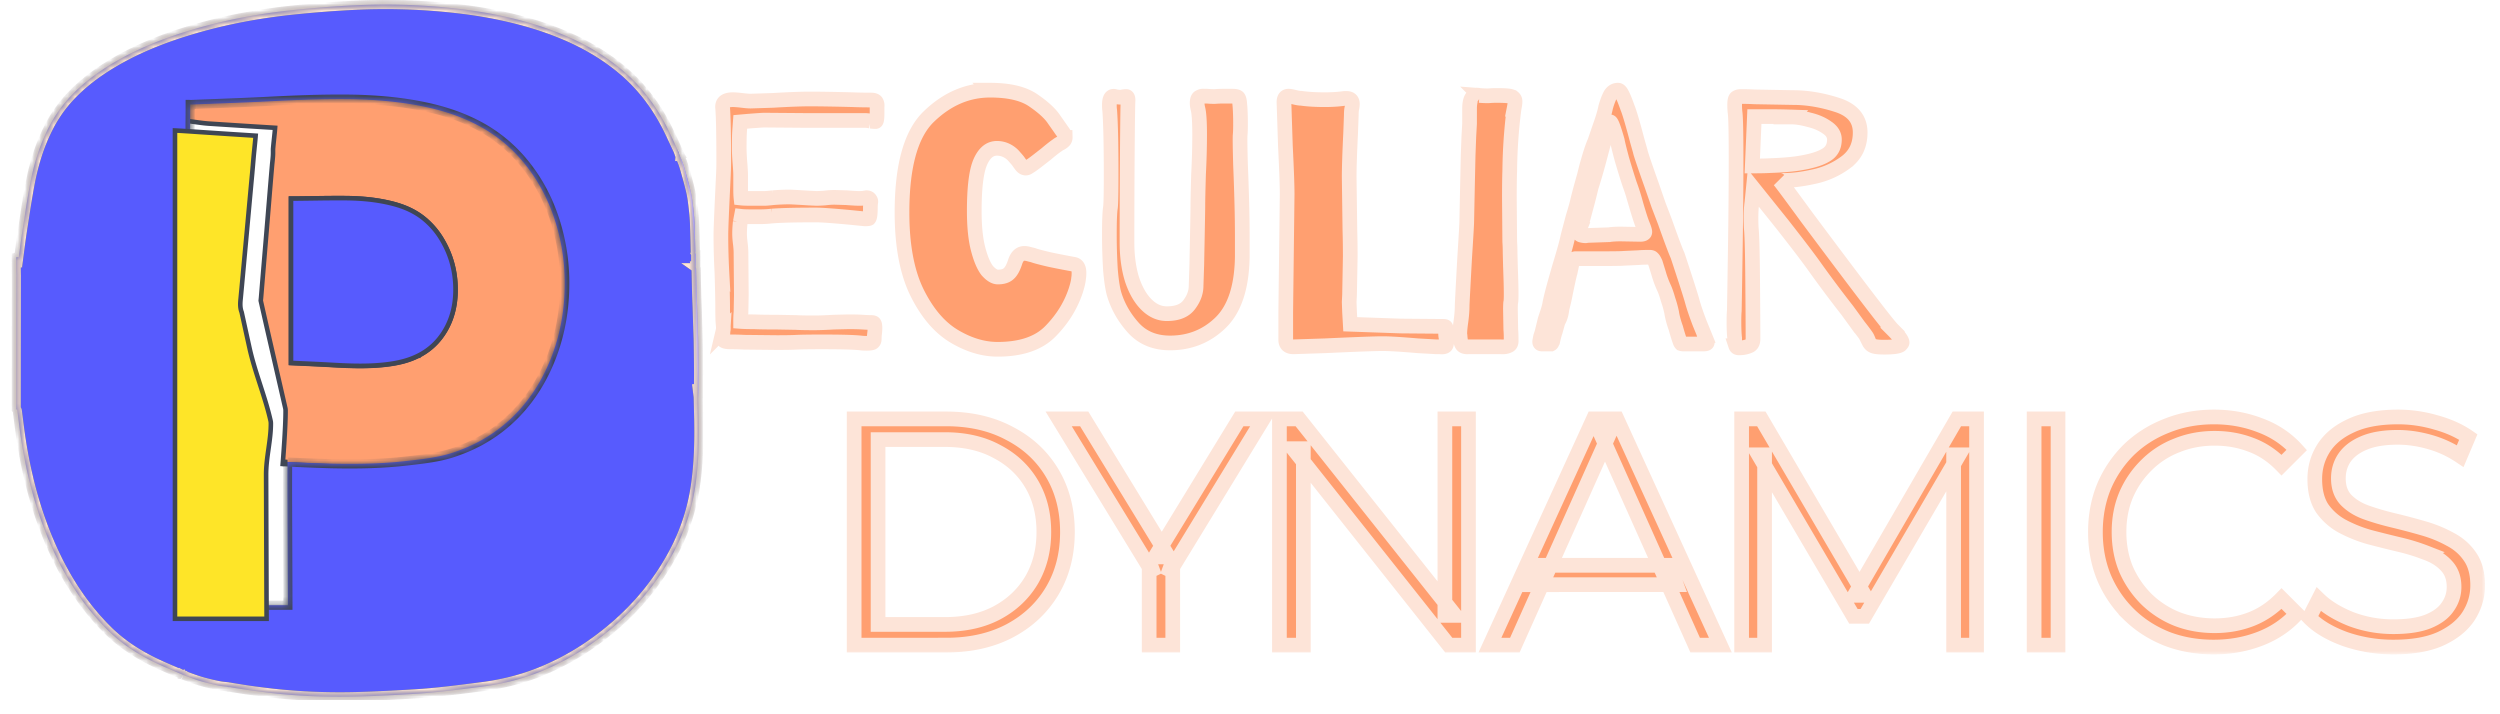 <svg width="350" height="100" viewBox="0 0 350 100" fill="none" xmlns="http://www.w3.org/2000/svg">
  <mask id="a" maskUnits="userSpaceOnUse" x="98.925" y="10.624" width="249" height="81" fill="#000">
    <path fill="#fff" d="M98.925 10.624h249v81h-249z"/>
    <path d="M119.581 90.317v-31.67h12.894q5.067 0 8.867 2.036 3.846 1.99 5.972 5.565 2.127 3.574 2.127 8.234t-2.127 8.234q-2.126 3.574-5.972 5.61-3.8 1.99-8.867 1.99zm3.348-2.896h9.365q4.208 0 7.284-1.629 3.122-1.673 4.841-4.569 1.719-2.94 1.719-6.741 0-3.845-1.719-6.741t-4.841-4.524q-3.077-1.674-7.284-1.674h-9.365zm37.953 2.896V78.554l.769 2.08-13.436-21.987h3.574l11.808 19.319h-1.9l11.808-19.319h3.348l-13.437 21.988.769-2.081v11.763zm18.238 0v-31.67h2.76l21.852 27.507h-1.448V58.647h3.303v31.67h-2.76L181.02 62.81h1.448v27.507zm29.474 0 14.478-31.67h3.302l14.478 31.67h-3.529l-13.301-29.724h1.357l-13.301 29.724zm5.701-8.46.995-2.715h18.413l.996 2.714zm29.533 8.46v-31.67h2.76l14.478 24.702h-1.448l14.342-24.702h2.759v31.67h-3.212V63.669h.769l-13.21 22.621h-1.584l-13.301-22.62h.86v26.647zm40.948 0v-31.67h3.348v31.67zm25.144.271q-3.575 0-6.606-1.176-3.031-1.222-5.248-3.393a15.9 15.9 0 0 1-3.484-5.113q-1.221-2.94-1.221-6.424 0-3.483 1.221-6.424a15.9 15.9 0 0 1 3.484-5.113q2.263-2.17 5.293-3.348 3.031-1.221 6.606-1.221 3.438 0 6.469 1.176 3.031 1.13 5.113 3.439l-2.127 2.126q-1.945-1.99-4.298-2.85-2.352-.905-5.067-.905-2.85 0-5.293.995a12.2 12.2 0 0 0-4.253 2.76 13 13 0 0 0-2.85 4.162q-.995 2.353-.995 5.203t.995 5.248a13.7 13.7 0 0 0 2.85 4.162 13.1 13.1 0 0 0 4.253 2.76q2.443.95 5.293.95 2.715 0 5.067-.905 2.353-.904 4.298-2.895l2.127 2.126q-2.082 2.308-5.113 3.484-3.03 1.176-6.514 1.176m25.145 0q-3.53 0-6.786-1.13-3.213-1.177-4.977-2.987l1.312-2.579q1.674 1.629 4.479 2.76 2.85 1.086 5.972 1.086 2.985 0 4.841-.724 1.9-.769 2.759-2.036.906-1.267.905-2.805 0-1.855-1.086-2.986-1.04-1.131-2.759-1.764a28 28 0 0 0-3.801-1.177 211 211 0 0 1-4.162-1.04 19 19 0 0 1-3.845-1.538 8.26 8.26 0 0 1-2.805-2.489q-1.041-1.583-1.041-4.117 0-2.352 1.222-4.298 1.266-1.99 3.845-3.167 2.579-1.221 6.605-1.221 2.67 0 5.294.769 2.624.724 4.524 2.036l-1.131 2.67a14.9 14.9 0 0 0-4.343-1.992q-2.262-.633-4.389-.633-2.85 0-4.705.77-1.855.769-2.76 2.08-.86 1.267-.859 2.896 0 1.855 1.04 2.986 1.086 1.131 2.805 1.764 1.765.634 3.846 1.131a92 92 0 0 1 4.117 1.086q2.08.588 3.8 1.538 1.764.906 2.805 2.443 1.086 1.539 1.086 4.027 0 2.307-1.267 4.298-1.266 1.945-3.891 3.167-2.579 1.176-6.65 1.176M122.789 15.881q0 1.135-.197 1.135-.297 0-.691-.049a3.3 3.3 0 0 0-.889-.099h-7.897l-6.12-.05q-.295 0-2.221.149l-1.135.099-.098 1.332q-.05.74-.05 2.32 0 .789.099 2.073.099 1.185.099 1.727v1.974q0 .79.049 1.234.444.05 1.333.05h1.974q.296 0 1.184-.099a30 30 0 0 1 2.221-.099q.396 0 2.764.148l1.086.05q.395 0 1.135-.05.741-.098 1.431-.098l1.629.049q1.284.099 1.777.099.543 0 .74-.05l.296-.049q.346 0 .494.247.148.197.099.395-.05.345-.05.888 0 .494-.049.888-.05.396-.148.494-.099.05-.592.05l-1.975-.198q-3.701-.345-4.836-.346-4.196 0-6.17.149a14 14 0 0 1-1.727.098h-1.185q-.937 0-1.382-.05l-.148.79a15 15 0 0 0-.098 1.58q0 .592.098 1.382.099.79.099 1.382l.049 5.873-.049 2.468q-.05.444-.049 1.234.641.048 1.875.049 1.036.05 3.208.05l2.665.049q.84.049 2.567.049 1.037 0 2.714-.099l2.073-.05q1.185 0 1.974.05.79.05 1.185.05t.444.148q.099.147.099.641 0 .345-.049.74-.05.346-.05.79 0 .345-.247.494-.246.099-.789.099t-.889-.05q-1.332-.148-5.379-.148-2.469 0-3.554.05-.839.048-2.764.049l-4.59-.05a31 31 0 0 0-1.875-.049q-.691 0-.938-.148-.198-.198-.197-.592l.049-.79a1.8 1.8 0 0 0 .049-.444q0-.149-.049-.691-.05-.592-.049-2.122 0-1.481-.099-4.837a99 99 0 0 1-.148-5.33q0-1.086.247-6.268l.098-2.073q.05-1.037.05-1.876 0-5.725-.148-7.551-.149-1.185 1.431-1.185.395 0 1.283.1.79.098 1.185.098l3.109-.099q3.356-.197 5.182-.197 2.123 0 5.972.098 1.234.05 2.616.05.593 0 .74.296.149.295.099.642zm15.83-3.257q4.047 0 6.12 1.48 2.073 1.432 2.863 2.666.839 1.185 1.036 1.48.494.642.494.987a.67.67 0 0 1-.198.494 1.9 1.9 0 0 1-.493.345q-.297.149-.395.247-.592.395-1.579 1.234l-1.333 1.037q-.839.64-1.135.79a.66.66 0 0 1-.395.147q-.345 0-.642-.395a14 14 0 0 1-.394-.543q-.099-.147-.543-.641a3.3 3.3 0 0 0-1.037-.84 3 3 0 0 0-1.431-.345q-1.48 0-2.32 1.925t-.839 6.86q0 3.258.543 5.33.543 2.074 1.283 3.012.79.888 1.481.888.987 0 1.481-.444.543-.445.937-1.678.395-1.185 1.284-1.185.296 0 .641.099l.592.148q.495.197 2.419.642 1.924.395 3.307.641.69.148.691 1.185 0 .493-.05.74-.049.642-.395 1.727-1.036 3.16-3.553 5.726-2.468 2.517-7.403 2.517-3.01-.001-6.071-1.826t-5.182-6.071q-2.123-4.294-2.123-11.253 0-9.87 3.801-13.474 3.8-3.652 8.538-3.652m19.309 1.431q-.05.592-.099 6.91a1658 1658 0 0 0-.049 12.98q0 2.863.691 5.133.74 2.27 2.023 3.553 1.284 1.284 2.863 1.284 2.171 0 3.109-1.234.987-1.284.987-2.665l.099-3.01q.148-7.404.148-8.194 0-1.136.099-4.491.148-2.814.148-5.528 0-2.418-.198-3.405-.148-.593-.148-.938 0-.69.296-.84.346-.196.642-.147h.444q.494.05 1.086.05.642-.05 1.135-.05h1.283q.79 0 .889.247.147.197.197.937.099 1.087.099 2.665 0 1.085-.049 1.58-.05.493.049 4.146.246 6.02.247 9.92v3.01q-.099 6.368-3.06 9.23-2.913 2.813-7.058 2.813-3.159 0-5.084-2.073-1.925-2.122-2.714-4.688-.345-1.135-.543-3.505a81 81 0 0 1-.148-4.935q0-2.814.148-3.751.099-.69.099-4.59 0-6.219-.198-8.983a5 5 0 0 1-.049-.79q0-1.53.938-1.134l.543.049q.197 0 .394-.05.247-.049.494-.049.246 0 .247.543m31.157 4.689q-.198 4.047-.198 6.07l.099 7.453q.05 1.777.049 3.652l-.099 5.38-.049.987.049 1.382.099 1.727 7.058.247 5.873.05h.099q.296 0 .345.098.05.1 0 .296v.247q-.05.198 0 .74.099.543.099.988 0 .345-.247.444-.246.099-.641.05h-.543l-2.616-.149q-3.455-.296-4.886-.296-1.58 0-7.996.296l-4.491.148q-1.086 0-1.086-.987v-3.85l.198-16.533q0-1.875-.247-6.812l-.198-6.07q0-.84.642-.84.247 0 .839.149.593.148.938.148 1.381.197 3.307.197 1.332 0 2.517-.148.74-.099 1.036.099.297.197.296.642 0 .345-.098.74-.05.345-.05.79zm18.034-5.38q.642.05 1.234.05.642-.05 1.086-.05 1.086 0 1.579.05.593.049.84.246a.66.66 0 0 1 .246.543q0 .248-.049.543-.05.295-.099.543a74 74 0 0 0-.592 8.637q-.05 1.284-.049 3.948l.049 5.972q.05.741.049 1.53l.05 1.975q.098 2.565.098 3.8 0 .937-.049 1.135-.05.198-.049 1.135l.049 2.715q.05.592.049 1.48.05.642-.394.79-.396.198-1.086.148h-4.492q-.74.05-.937-.345-.198-.346-.247-1.185-.099-.345.099-1.826.197-1.381.197-2.37 0-.344.346-6.662.296-4.64.296-5.083l.098-4.837.099-4.492.099-2.665.099-1.776V15.24q0-1.925.987-1.925.246 0 .394.05m31.744 34.103q.148.345.148.494 0 .197-.543.197h-2.764q-.198 0-.345-.05-.099-.098-.198-.394a28 28 0 0 1-.543-1.777q-.444-1.234-.592-2.22a15 15 0 0 0-.494-1.777q-.296-1.037-.543-1.58a14 14 0 0 1-.789-2.122l-.444-1.431q-.248-.543-.395-.642-.1-.148-.395-.148-1.036 0-1.53.05l-2.122.098q-.395.05-3.653.05h-3.109q-.296 0-.444.542l-.099.494-.197.938q-.099.246-.642 2.862-.148.84-.493 2.172-.099.986-.445 1.629-.098.147-.246.69a81 81 0 0 1-.247.889q-.148.394-.346 1.283-.049.05-.098.247-.05.148-.148.197h-1.284q-.444 0-.246-.641 0-.149.049-.247 0-.099.049-.247l.148-.444.445-1.826.345-1.037q.247-.74.346-1.382.246-1.184.937-3.602l.395-1.382q.938-3.06 1.185-4.294l.691-2.616q.493-1.629.592-2.073.345-1.48.987-3.702l.345-1.382.297-1.036q.493-1.679.839-2.418.098-.297.691-2.024.64-1.776.839-2.813.345-1.185.691-1.777.394-.592 1.036-.592.247 0 .494.444.246.444.493 1.086t.346.938q.394.938 1.382 4.688l.394 1.382q.05.395 1.629 4.837l.938 2.715.888 2.32q1.382 3.899 1.777 4.737 1.727 5.232 2.024 6.318.345 1.283 1.085 3.208.79 1.925.889 2.171m-9.23-14.658q.642 0 .642-.346 0-.246-.346-1.085-.295-.74-.888-2.764a32 32 0 0 0-.888-2.813q-.494-1.482-1.086-3.505-.543-2.023-.642-2.616-.74-2.615-.987-2.615-.148 0-.493 1.332l-.296 1.086q-.346 1.332-.889 3.356a84 84 0 0 1-.987 3.356 83 83 0 0 1-.839 3.258q-.493 1.924-.79 2.665a2 2 0 0 0-.098.345q0 .345.296.445.345.098.641.098.346-.05.445-.049l2.862-.099q.592-.099 1.678-.098zm35.33 13.326q1.333 1.332 1.333 1.826 0 .098-.247.345-.444.297-2.221.296-1.283 0-1.629-.197-.345-.149-.542-.543a7 7 0 0 0-.247-.592q-.148-.296-1.234-1.678a582 582 0 0 0-1.579-2.172 169 169 0 0 1-4.541-6.07q-1.185-1.68-4.393-5.775l-.789-.987-3.406-4.245-.197 1.975q-.198 1.48-.099 3.553.149 1.383.197 7.157.05 5.774.05 8.44 0 .79-.592.986-.593.247-1.382.247-.346 0-.445-.296a4 4 0 0 1-.148-.642v-.444q-.098-.79-.098-2.32 0-.986.049-1.48.05-2.666.148-9.279.099-6.663.099-11.944 0-5.675-.148-6.613a9 9 0 0 1-.05-1.037q0-.74.198-.937.247-.198.691-.198.987 0 1.925.05l5.379.098q2.961 0 6.17 1.037 3.207 1.036 3.208 3.85 0 2.664-1.975 4.145a11.4 11.4 0 0 1-4.441 2.024q-2.42.543-4.245.543-.642 0-.691-.05.296.297 3.899 5.232Q263.829 45 264.963 46.136m-19.643-22.9q1.629 0 2.468-.05 2.862-.1 4.442-.395 2.27-.395 3.405-1.086 1.185-.69 1.185-2.171 0-.988-1.037-1.679-1.036-.74-2.517-1.085-1.431-.395-2.517-.395a92 92 0 0 0-3.455-.05h-1.678z"/>
  </mask>
  <path d="M119.581 90.317v-31.67h12.894q5.067 0 8.867 2.036 3.846 1.99 5.972 5.565 2.127 3.574 2.127 8.234t-2.127 8.234q-2.126 3.574-5.972 5.61-3.8 1.99-8.867 1.99zm3.348-2.896h9.365q4.208 0 7.284-1.629 3.122-1.673 4.841-4.569 1.719-2.94 1.719-6.741 0-3.845-1.719-6.741t-4.841-4.524q-3.077-1.674-7.284-1.674h-9.365zm37.953 2.896V78.554l.769 2.08-13.436-21.987h3.574l11.808 19.319h-1.9l11.808-19.319h3.348l-13.437 21.988.769-2.081v11.763zm18.238 0v-31.67h2.76l21.852 27.507h-1.448V58.647h3.303v31.67h-2.76L181.02 62.81h1.448v27.507zm29.474 0 14.478-31.67h3.302l14.478 31.67h-3.529l-13.301-29.724h1.357l-13.301 29.724zm5.701-8.46.995-2.715h18.413l.996 2.714zm29.533 8.46v-31.67h2.76l14.478 24.702h-1.448l14.342-24.702h2.759v31.67h-3.212V63.669h.769l-13.21 22.621h-1.584l-13.301-22.62h.86v26.647zm40.948 0v-31.67h3.348v31.67zm25.144.271q-3.575 0-6.606-1.176-3.031-1.222-5.248-3.393a15.9 15.9 0 0 1-3.484-5.113q-1.221-2.94-1.221-6.424 0-3.483 1.221-6.424a15.9 15.9 0 0 1 3.484-5.113q2.263-2.17 5.293-3.348 3.031-1.221 6.606-1.221 3.438 0 6.469 1.176 3.031 1.13 5.113 3.439l-2.127 2.126q-1.945-1.99-4.298-2.85-2.352-.905-5.067-.905-2.85 0-5.293.995a12.2 12.2 0 0 0-4.253 2.76 13 13 0 0 0-2.85 4.162q-.995 2.353-.995 5.203t.995 5.248a13.7 13.7 0 0 0 2.85 4.162 13.1 13.1 0 0 0 4.253 2.76q2.443.95 5.293.95 2.715 0 5.067-.905 2.353-.904 4.298-2.895l2.127 2.126q-2.082 2.308-5.113 3.484-3.03 1.176-6.514 1.176m25.145 0q-3.53 0-6.786-1.13-3.213-1.177-4.977-2.987l1.312-2.579q1.674 1.629 4.479 2.76 2.85 1.086 5.972 1.086 2.985 0 4.841-.724 1.9-.769 2.759-2.036.906-1.267.905-2.805 0-1.855-1.086-2.986-1.04-1.131-2.759-1.764a28 28 0 0 0-3.801-1.177 211 211 0 0 1-4.162-1.04 19 19 0 0 1-3.845-1.538 8.26 8.26 0 0 1-2.805-2.489q-1.041-1.583-1.041-4.117 0-2.352 1.222-4.298 1.266-1.99 3.845-3.167 2.579-1.221 6.605-1.221 2.67 0 5.294.769 2.624.724 4.524 2.036l-1.131 2.67a14.9 14.9 0 0 0-4.343-1.992q-2.262-.633-4.389-.633-2.85 0-4.705.77-1.855.769-2.76 2.08-.86 1.267-.859 2.896 0 1.855 1.04 2.986 1.086 1.131 2.805 1.764 1.765.634 3.846 1.131a92 92 0 0 1 4.117 1.086q2.08.588 3.8 1.538 1.764.906 2.805 2.443 1.086 1.539 1.086 4.027 0 2.307-1.267 4.298-1.266 1.945-3.891 3.167-2.579 1.176-6.65 1.176M122.789 15.881q0 1.135-.197 1.135-.297 0-.691-.049a3.3 3.3 0 0 0-.889-.099h-7.897l-6.12-.05q-.295 0-2.221.149l-1.135.099-.098 1.332q-.05.74-.05 2.32 0 .789.099 2.073.099 1.185.099 1.727v1.974q0 .79.049 1.234.444.05 1.333.05h1.974q.296 0 1.184-.099a30 30 0 0 1 2.221-.099q.396 0 2.764.148l1.086.05q.395 0 1.135-.05.741-.098 1.431-.098l1.629.049q1.284.099 1.777.099.543 0 .74-.05l.296-.049q.346 0 .494.247.148.197.099.395-.05.345-.05.888 0 .494-.049.888-.05.396-.148.494-.099.05-.592.05l-1.975-.198q-3.701-.345-4.836-.346-4.196 0-6.17.149a14 14 0 0 1-1.727.098h-1.185q-.937 0-1.382-.05l-.148.79a15 15 0 0 0-.098 1.58q0 .592.098 1.382.099.79.099 1.382l.049 5.873-.049 2.468q-.05.444-.049 1.234.641.048 1.875.049 1.036.05 3.208.05l2.665.049q.84.049 2.567.049 1.037 0 2.714-.099l2.073-.05q1.185 0 1.974.05.79.05 1.185.05t.444.148q.099.147.099.641 0 .345-.049.74-.05.346-.05.79 0 .345-.247.494-.246.099-.789.099t-.889-.05q-1.332-.148-5.379-.148-2.469 0-3.554.05-.839.048-2.764.049l-4.59-.05a31 31 0 0 0-1.875-.049q-.691 0-.938-.148-.198-.198-.197-.592l.049-.79a1.8 1.8 0 0 0 .049-.444q0-.149-.049-.691-.05-.592-.049-2.122 0-1.481-.099-4.837a99 99 0 0 1-.148-5.33q0-1.086.247-6.268l.098-2.073q.05-1.037.05-1.876 0-5.725-.148-7.551-.149-1.185 1.431-1.185.395 0 1.283.1.79.098 1.185.098l3.109-.099q3.356-.197 5.182-.197 2.123 0 5.972.098 1.234.05 2.616.05.593 0 .74.296.149.295.099.642zm15.83-3.257q4.047 0 6.12 1.48 2.073 1.432 2.863 2.666.839 1.185 1.036 1.48.494.642.494.987a.67.67 0 0 1-.198.494 1.9 1.9 0 0 1-.493.345q-.297.149-.395.247-.592.395-1.579 1.234l-1.333 1.037q-.839.64-1.135.79a.66.66 0 0 1-.395.147q-.345 0-.642-.395a14 14 0 0 1-.394-.543q-.099-.147-.543-.641a3.3 3.3 0 0 0-1.037-.84 3 3 0 0 0-1.431-.345q-1.48 0-2.32 1.925t-.839 6.86q0 3.258.543 5.33.543 2.074 1.283 3.012.79.888 1.481.888.987 0 1.481-.444.543-.445.937-1.678.395-1.185 1.284-1.185.296 0 .641.099l.592.148q.495.197 2.419.642 1.924.395 3.307.641.69.148.691 1.185 0 .493-.05.74-.049.642-.395 1.727-1.036 3.16-3.553 5.726-2.468 2.517-7.403 2.517-3.01-.001-6.071-1.826t-5.182-6.071q-2.123-4.294-2.123-11.253 0-9.87 3.801-13.474 3.8-3.652 8.538-3.652m19.309 1.431q-.05.592-.099 6.91a1658 1658 0 0 0-.049 12.98q0 2.863.691 5.133.74 2.27 2.023 3.553 1.284 1.284 2.863 1.284 2.171 0 3.109-1.234.987-1.284.987-2.665l.099-3.01q.148-7.404.148-8.194 0-1.136.099-4.491.148-2.814.148-5.528 0-2.418-.198-3.405-.148-.593-.148-.938 0-.69.296-.84.346-.196.642-.147h.444q.494.05 1.086.05.642-.05 1.135-.05h1.283q.79 0 .889.247.147.197.197.937.099 1.087.099 2.665 0 1.085-.049 1.58-.05.493.049 4.146.246 6.02.247 9.92v3.01q-.099 6.368-3.06 9.23-2.913 2.813-7.058 2.813-3.159 0-5.084-2.073-1.925-2.122-2.714-4.688-.345-1.135-.543-3.505a81 81 0 0 1-.148-4.935q0-2.814.148-3.751.099-.69.099-4.59 0-6.219-.198-8.983a5 5 0 0 1-.049-.79q0-1.53.938-1.134l.543.049q.197 0 .394-.05.247-.049.494-.049.246 0 .247.543m31.157 4.689q-.198 4.047-.198 6.07l.099 7.453q.05 1.777.049 3.652l-.099 5.38-.049.987.049 1.382.099 1.727 7.058.247 5.873.05h.099q.296 0 .345.098.05.1 0 .296v.247q-.05.198 0 .74.099.543.099.988 0 .345-.247.444-.246.099-.641.05h-.543l-2.616-.149q-3.455-.296-4.886-.296-1.58 0-7.996.296l-4.491.148q-1.086 0-1.086-.987v-3.85l.198-16.533q0-1.875-.247-6.812l-.198-6.07q0-.84.642-.84.247 0 .839.149.593.148.938.148 1.381.197 3.307.197 1.332 0 2.517-.148.74-.099 1.036.099.297.197.296.642 0 .345-.098.74-.05.345-.05.79zm18.034-5.38q.642.05 1.234.05.642-.05 1.086-.05 1.086 0 1.579.05.593.049.84.246a.66.66 0 0 1 .246.543q0 .248-.049.543-.05.295-.099.543a74 74 0 0 0-.592 8.637q-.05 1.284-.049 3.948l.049 5.972q.05.741.049 1.53l.05 1.975q.098 2.565.098 3.8 0 .937-.049 1.135-.05.198-.049 1.135l.049 2.715q.05.592.049 1.48.05.642-.394.79-.396.198-1.086.148h-4.492q-.74.05-.937-.345-.198-.346-.247-1.185-.099-.345.099-1.826.197-1.381.197-2.37 0-.344.346-6.662.296-4.64.296-5.083l.098-4.837.099-4.492.099-2.665.099-1.776V15.24q0-1.925.987-1.925.246 0 .394.05m31.744 34.103q.148.345.148.494 0 .197-.543.197h-2.764q-.198 0-.345-.05-.099-.098-.198-.394a28 28 0 0 1-.543-1.777q-.444-1.234-.592-2.22a15 15 0 0 0-.494-1.777q-.296-1.037-.543-1.58a14 14 0 0 1-.789-2.122l-.444-1.431q-.248-.543-.395-.642-.1-.148-.395-.148-1.036 0-1.53.05l-2.122.098q-.395.05-3.653.05h-3.109q-.296 0-.444.542l-.099.494-.197.938q-.099.246-.642 2.862-.148.84-.493 2.172-.099.986-.445 1.629-.098.147-.246.69a81 81 0 0 1-.247.889q-.148.394-.346 1.283-.049.05-.098.247-.05.148-.148.197h-1.284q-.444 0-.246-.641 0-.149.049-.247 0-.099.049-.247l.148-.444.445-1.826.345-1.037q.247-.74.346-1.382.246-1.184.937-3.602l.395-1.382q.938-3.06 1.185-4.294l.691-2.616q.493-1.629.592-2.073.345-1.48.987-3.702l.345-1.382.297-1.036q.493-1.679.839-2.418.098-.297.691-2.024.64-1.776.839-2.813.345-1.185.691-1.777.394-.592 1.036-.592.247 0 .494.444.246.444.493 1.086t.346.938q.394.938 1.382 4.688l.394 1.382q.05.395 1.629 4.837l.938 2.715.888 2.32q1.382 3.899 1.777 4.737 1.727 5.232 2.024 6.318.345 1.283 1.085 3.208.79 1.925.889 2.171m-9.23-14.658q.642 0 .642-.346 0-.246-.346-1.085-.295-.74-.888-2.764a32 32 0 0 0-.888-2.813q-.494-1.482-1.086-3.505-.543-2.023-.642-2.616-.74-2.615-.987-2.615-.148 0-.493 1.332l-.296 1.086q-.346 1.332-.889 3.356a84 84 0 0 1-.987 3.356 83 83 0 0 1-.839 3.258q-.493 1.924-.79 2.665a2 2 0 0 0-.098.345q0 .345.296.445.345.098.641.098.346-.05.445-.049l2.862-.099q.592-.099 1.678-.098zm35.33 13.326q1.333 1.332 1.333 1.826 0 .098-.247.345-.444.297-2.221.296-1.283 0-1.629-.197-.345-.149-.542-.543a7 7 0 0 0-.247-.592q-.148-.296-1.234-1.678a582 582 0 0 0-1.579-2.172 169 169 0 0 1-4.541-6.07q-1.185-1.68-4.393-5.775l-.789-.987-3.406-4.245-.197 1.975q-.198 1.48-.099 3.553.149 1.383.197 7.157.05 5.774.05 8.44 0 .79-.592.986-.593.247-1.382.247-.346 0-.445-.296a4 4 0 0 1-.148-.642v-.444q-.098-.79-.098-2.32 0-.986.049-1.48.05-2.666.148-9.279.099-6.663.099-11.944 0-5.675-.148-6.613a9 9 0 0 1-.05-1.037q0-.74.198-.937.247-.198.691-.198.987 0 1.925.05l5.379.098q2.961 0 6.17 1.037 3.207 1.036 3.208 3.85 0 2.664-1.975 4.145a11.4 11.4 0 0 1-4.441 2.024q-2.42.543-4.245.543-.642 0-.691-.05.296.297 3.899 5.232Q263.829 45 264.963 46.136m-19.643-22.9q1.629 0 2.468-.05 2.862-.1 4.442-.395 2.27-.395 3.405-1.086 1.185-.69 1.185-2.171 0-.988-1.037-1.679-1.036-.74-2.517-1.085-1.431-.395-2.517-.395a92 92 0 0 0-3.455-.05h-1.678z" fill="#FF9F70"/>
  <path d="M119.581 90.317v-31.67h12.894q5.067 0 8.867 2.036 3.846 1.99 5.972 5.565 2.127 3.574 2.127 8.234t-2.127 8.234q-2.126 3.574-5.972 5.61-3.8 1.99-8.867 1.99zm3.348-2.896h9.365q4.208 0 7.284-1.629 3.122-1.673 4.841-4.569 1.719-2.94 1.719-6.741 0-3.845-1.719-6.741t-4.841-4.524q-3.077-1.674-7.284-1.674h-9.365zm37.953 2.896V78.554l.769 2.08-13.436-21.987h3.574l11.808 19.319h-1.9l11.808-19.319h3.348l-13.437 21.988.769-2.081v11.763zm18.238 0v-31.67h2.76l21.852 27.507h-1.448V58.647h3.303v31.67h-2.76L181.02 62.81h1.448v27.507zm29.474 0 14.478-31.67h3.302l14.478 31.67h-3.529l-13.301-29.724h1.357l-13.301 29.724zm5.701-8.46.995-2.715h18.413l.996 2.714zm29.533 8.46v-31.67h2.76l14.478 24.702h-1.448l14.342-24.702h2.759v31.67h-3.212V63.669h.769l-13.21 22.621h-1.584l-13.301-22.62h.86v26.647zm40.948 0v-31.67h3.348v31.67zm25.144.271q-3.575 0-6.606-1.176-3.031-1.222-5.248-3.393a15.9 15.9 0 0 1-3.484-5.113q-1.221-2.94-1.221-6.424 0-3.483 1.221-6.424a15.9 15.9 0 0 1 3.484-5.113q2.263-2.17 5.293-3.348 3.031-1.221 6.606-1.221 3.438 0 6.469 1.176 3.031 1.13 5.113 3.439l-2.127 2.126q-1.945-1.99-4.298-2.85-2.352-.905-5.067-.905-2.85 0-5.293.995a12.2 12.2 0 0 0-4.253 2.76 13 13 0 0 0-2.85 4.162q-.995 2.353-.995 5.203t.995 5.248a13.7 13.7 0 0 0 2.85 4.162 13.1 13.1 0 0 0 4.253 2.76q2.443.95 5.293.95 2.715 0 5.067-.905 2.353-.904 4.298-2.895l2.127 2.126q-2.082 2.308-5.113 3.484-3.03 1.176-6.514 1.176Zm25.145 0q-3.53 0-6.786-1.13-3.213-1.177-4.977-2.987l1.312-2.579q1.674 1.629 4.479 2.76 2.85 1.086 5.972 1.086 2.985 0 4.841-.724 1.9-.769 2.759-2.036.906-1.267.905-2.805 0-1.855-1.086-2.986-1.04-1.131-2.759-1.764a28 28 0 0 0-3.801-1.177 211 211 0 0 1-4.162-1.04 19 19 0 0 1-3.845-1.538 8.26 8.26 0 0 1-2.805-2.489q-1.041-1.583-1.041-4.117 0-2.352 1.222-4.298 1.266-1.99 3.845-3.167 2.579-1.221 6.605-1.221 2.67 0 5.294.769 2.624.724 4.524 2.036l-1.131 2.67a14.9 14.9 0 0 0-4.343-1.992q-2.262-.633-4.389-.633-2.85 0-4.705.77-1.855.769-2.76 2.08-.86 1.267-.859 2.896 0 1.855 1.04 2.986 1.086 1.131 2.805 1.764 1.765.634 3.846 1.131a92 92 0 0 1 4.117 1.086q2.08.588 3.8 1.538 1.764.906 2.805 2.443 1.086 1.539 1.086 4.027 0 2.307-1.267 4.298-1.266 1.945-3.891 3.167-2.579 1.176-6.65 1.176ZM122.789 15.881q0 1.135-.197 1.135-.297 0-.691-.049a3.3 3.3 0 0 0-.889-.099h-7.897l-6.12-.05q-.295 0-2.221.149l-1.135.099-.098 1.332q-.05.74-.05 2.32 0 .789.099 2.073.099 1.185.099 1.727v1.974q0 .79.049 1.234.444.05 1.333.05h1.974q.296 0 1.184-.099a30 30 0 0 1 2.221-.099q.396 0 2.764.148l1.086.05q.395 0 1.135-.05.741-.098 1.431-.098l1.629.049q1.284.099 1.777.099.543 0 .74-.05l.296-.049q.346 0 .494.247.148.197.099.395-.05.345-.05.888 0 .494-.049.888-.05.396-.148.494-.099.05-.592.05l-1.975-.198q-3.701-.345-4.836-.346-4.196 0-6.17.149a14 14 0 0 1-1.727.098h-1.185q-.937 0-1.382-.05l-.148.79a15 15 0 0 0-.098 1.58q0 .592.098 1.382.099.79.099 1.382l.049 5.873-.049 2.468q-.05.444-.049 1.234.641.048 1.875.049 1.036.05 3.208.05l2.665.049q.84.049 2.567.049 1.037 0 2.714-.099l2.073-.05q1.185 0 1.974.05.79.05 1.185.05t.444.148q.099.147.099.641 0 .345-.049.74-.05.346-.05.79 0 .345-.247.494-.246.099-.789.099t-.889-.05q-1.332-.148-5.379-.148-2.469 0-3.554.05-.839.048-2.764.049l-4.59-.05a31 31 0 0 0-1.875-.049q-.691 0-.938-.148-.198-.198-.197-.592l.049-.79a1.8 1.8 0 0 0 .049-.444q0-.149-.049-.691-.05-.592-.049-2.122 0-1.481-.099-4.837a99 99 0 0 1-.148-5.33q0-1.086.247-6.268l.098-2.073q.05-1.037.05-1.876 0-5.725-.148-7.551-.149-1.185 1.431-1.185.395 0 1.283.1.79.098 1.185.098l3.109-.099q3.356-.197 5.182-.197 2.123 0 5.972.098 1.234.05 2.616.05.593 0 .74.296.149.295.099.642zm15.83-3.257q4.047 0 6.12 1.48 2.073 1.432 2.863 2.666.839 1.185 1.036 1.48.494.642.494.987a.67.67 0 0 1-.198.494 1.9 1.9 0 0 1-.493.345q-.297.149-.395.247-.592.395-1.579 1.234l-1.333 1.037q-.839.64-1.135.79a.66.66 0 0 1-.395.147q-.345 0-.642-.395a14 14 0 0 1-.394-.543q-.099-.147-.543-.641a3.3 3.3 0 0 0-1.037-.84 3 3 0 0 0-1.431-.345q-1.48 0-2.32 1.925t-.839 6.86q0 3.258.543 5.33.543 2.074 1.283 3.012.79.888 1.481.888.987 0 1.481-.444.543-.445.937-1.678.395-1.185 1.284-1.185.296 0 .641.099l.592.148q.495.197 2.419.642 1.924.395 3.307.641.69.148.691 1.185 0 .493-.05.74-.049.642-.395 1.727-1.036 3.16-3.553 5.726-2.468 2.517-7.403 2.517-3.01-.001-6.071-1.826t-5.182-6.071q-2.123-4.294-2.123-11.253 0-9.87 3.801-13.474 3.8-3.652 8.538-3.652Zm19.309 1.431q-.05.592-.099 6.91a1658 1658 0 0 0-.049 12.98q0 2.863.691 5.133.74 2.27 2.023 3.553 1.284 1.284 2.863 1.284 2.171 0 3.109-1.234.987-1.284.987-2.665l.099-3.01q.148-7.404.148-8.194 0-1.136.099-4.491.148-2.814.148-5.528 0-2.418-.198-3.405-.148-.593-.148-.938 0-.69.296-.84.346-.196.642-.147h.444q.494.05 1.086.05.642-.05 1.135-.05h1.283q.79 0 .889.247.147.197.197.937.099 1.087.099 2.665 0 1.085-.049 1.58-.05.493.049 4.146.246 6.02.247 9.92v3.01q-.099 6.368-3.06 9.23-2.913 2.813-7.058 2.813-3.159 0-5.084-2.073-1.925-2.122-2.714-4.688-.345-1.135-.543-3.505a81 81 0 0 1-.148-4.935q0-2.814.148-3.751.099-.69.099-4.59 0-6.219-.198-8.983a5 5 0 0 1-.049-.79q0-1.53.938-1.134l.543.049q.197 0 .394-.05.247-.049.494-.049.246 0 .247.543Zm31.157 4.689q-.198 4.047-.198 6.07l.099 7.453q.05 1.777.049 3.652l-.099 5.38-.049.987.049 1.382.099 1.727 7.058.247 5.873.05h.099q.296 0 .345.098.05.1 0 .296v.247q-.05.198 0 .74.099.543.099.988 0 .345-.247.444-.246.099-.641.05h-.543l-2.616-.149q-3.455-.296-4.886-.296-1.58 0-7.996.296l-4.491.148q-1.086 0-1.086-.987v-3.85l.198-16.533q0-1.875-.247-6.812l-.198-6.07q0-.84.642-.84.247 0 .839.149.593.148.938.148 1.381.197 3.307.197 1.332 0 2.517-.148.74-.099 1.036.099.297.197.296.642 0 .345-.098.74-.05.345-.05.79zm18.034-5.38q.642.05 1.234.05.642-.05 1.086-.05 1.086 0 1.579.05.593.049.84.246a.66.66 0 0 1 .246.543q0 .248-.049.543-.05.295-.099.543a74 74 0 0 0-.592 8.637q-.05 1.284-.049 3.948l.049 5.972q.05.741.049 1.53l.05 1.975q.098 2.565.098 3.8 0 .937-.049 1.135-.05.198-.049 1.135l.049 2.715q.05.592.049 1.48.05.642-.394.79-.396.198-1.086.148h-4.492q-.74.05-.937-.345-.198-.346-.247-1.185-.099-.345.099-1.826.197-1.381.197-2.37 0-.344.346-6.662.296-4.64.296-5.083l.098-4.837.099-4.492.099-2.665.099-1.776V15.24q0-1.925.987-1.925.246 0 .394.05Zm31.744 34.104q.148.345.148.494 0 .197-.543.197h-2.764q-.198 0-.345-.05-.099-.098-.198-.394a28 28 0 0 1-.543-1.777q-.444-1.234-.592-2.22a15 15 0 0 0-.494-1.777q-.296-1.037-.543-1.58a14 14 0 0 1-.789-2.122l-.444-1.431q-.248-.543-.395-.642-.1-.148-.395-.148-1.036 0-1.53.05l-2.122.098q-.395.05-3.653.05h-3.109q-.296 0-.444.542l-.099.494-.197.938q-.099.246-.642 2.862-.148.84-.493 2.172-.099.986-.445 1.629-.098.147-.246.69a81 81 0 0 1-.247.889q-.148.394-.346 1.283-.049.05-.098.247-.05.148-.148.197h-1.284q-.444 0-.246-.641 0-.149.049-.247 0-.099.049-.247l.148-.444.445-1.826.345-1.037q.247-.74.346-1.382.246-1.184.937-3.602l.395-1.382q.938-3.06 1.185-4.294l.691-2.616q.493-1.629.592-2.073.345-1.48.987-3.702l.345-1.382.297-1.036q.493-1.679.839-2.418.098-.297.691-2.024.64-1.776.839-2.813.345-1.185.691-1.777.394-.592 1.036-.592.247 0 .494.444.246.444.493 1.086t.346.938q.394.938 1.382 4.688l.394 1.382q.05.395 1.629 4.837l.938 2.715.888 2.32q1.382 3.899 1.777 4.737 1.727 5.232 2.024 6.318.345 1.283 1.085 3.208.79 1.925.889 2.171Zm-9.23-14.658q.642 0 .642-.346 0-.246-.346-1.085-.295-.74-.888-2.764a32 32 0 0 0-.888-2.813q-.494-1.482-1.086-3.505-.543-2.023-.642-2.616-.74-2.615-.987-2.615-.148 0-.493 1.332l-.296 1.086q-.346 1.332-.889 3.356a84 84 0 0 1-.987 3.356 83 83 0 0 1-.839 3.258q-.493 1.924-.79 2.665a2 2 0 0 0-.098.345q0 .345.296.445.345.098.641.098.346-.05.445-.049l2.862-.099q.592-.099 1.678-.098zm35.33 13.326q1.333 1.332 1.333 1.826 0 .098-.247.345-.444.297-2.221.296-1.283 0-1.629-.197-.345-.149-.542-.543a7 7 0 0 0-.247-.592q-.148-.296-1.234-1.678a582 582 0 0 0-1.579-2.172 169 169 0 0 1-4.541-6.07q-1.185-1.68-4.393-5.775l-.789-.987-3.406-4.245-.197 1.975q-.198 1.48-.099 3.553.149 1.383.197 7.157.05 5.774.05 8.44 0 .79-.592.986-.593.247-1.382.247-.346 0-.445-.296a4 4 0 0 1-.148-.642v-.444q-.098-.79-.098-2.32 0-.986.049-1.48.05-2.666.148-9.279.099-6.663.099-11.944 0-5.675-.148-6.613a9 9 0 0 1-.05-1.037q0-.74.198-.937.247-.198.691-.198.987 0 1.925.05l5.379.098q2.961 0 6.17 1.037 3.207 1.036 3.208 3.85 0 2.664-1.975 4.145a11.4 11.4 0 0 1-4.441 2.024q-2.42.543-4.245.543-.642 0-.691-.05.296.297 3.899 5.232Q263.829 45 264.963 46.136Zm-19.643-22.9q1.629 0 2.468-.05 2.862-.1 4.442-.395 2.27-.395 3.405-1.086 1.185-.69 1.185-2.171 0-.988-1.037-1.679-1.036-.74-2.517-1.085-1.431-.395-2.517-.395a92 92 0 0 0-3.455-.05h-1.678z" stroke="#FDE4D8" stroke-width="2.056" mask="url(#a)"/>
  <g clip-path="url(#b)">
    <path d="m39.927 64.655-.019.32h.013l.041.003.156.009a475 475 0 0 0 2.442.132c1.45.075 3.157.155 4.166.175 3.486.07 6.985.082 10.477-.32l.554-.064c1.894-.215 3.79-.43 5.653-1.025 2.889-.923 5.61-2.353 7.91-4.36 2.76-2.41 4.896-5.499 6.29-8.868a27.6 27.6 0 0 0 2.091-9.173c.172-3.1-.176-6.485-.964-9.486-1-3.803-2.894-7.054-5.478-10.015a21.1 21.1 0 0 0-6.358-4.947c-2.663-1.362-5.49-2.185-8.396-2.713-3.34-.608-6.714-.838-10.095-.857-3.577-.02-7.148.125-10.713.308-2.497.129-4.994.224-7.493.319q-1.61.06-3.22.125a6 6 0 0 1-.306 0h-.453v2.71l.275.04c2.076.296 2.221.305 3.066.359l.207.013 1.438.093 3.828.246q1.178.075 2.355.146l1.12.069c-.015.193-.03.378-.048.565q-.044.446-.092.891l-.051.483a56 56 0 0 0-.097 1.004l-.001.014v.248c.002.234.003.447-.01.662-.026.414-.07.828-.118 1.268v.006c-.138 1.573-.266 3.13-.394 4.685l-.024.3-.058.7-.316 3.834-.235 2.806-.202 2.413-.185 2.226-.14 1.701-.018.172-.017.168-.005.05.011.05c.376 1.667.75 3.319 1.128 4.97l.962 4.19 1.344 5.861q.033.15.032.333c.005 1.163-.088 2.944-.183 4.441a193 193 0 0 1-.174 2.484l-.012.156-.003.04v.014h-.001zm0 0-.019.32-.327-.019.026-.326zM58.57 49.811h-.001c-1.276.647-2.614.977-4.01 1.173-2.699.38-5.411.278-8.153.12-1.316-.077-2.634-.136-3.95-.196q-.863-.038-1.723-.08V27.807h.037q.386.002.768 0 1.076-.012 2.15-.028c1.57-.023 3.137-.046 4.706-.032 2.23.02 4.434.224 6.59.778 1.647.423 3.153 1.087 4.45 2.163a11 11 0 0 1 2.45 2.892c1.357 2.282 1.967 4.76 1.889 7.412-.056 1.876-.489 3.647-1.435 5.263-.91 1.554-2.156 2.75-3.768 3.556Z" fill="#FF9F70" stroke="#3F4654" stroke-width=".641"/>
    <path fill-rule="evenodd" clip-rule="evenodd" d="M2.272 57.273c0-6.212 0-12.424.02-18.664l.04-.048c.02-.023.034-.039.035-.056q.024-.255.043-.512.03-.38.068-.76c.032-.317.073-.633.115-.957l.04-.305.146-1.111c.096-.742.192-1.477.306-2.21l.232-1.505c.278-1.818.556-3.636.9-5.44.51-2.67 1.293-5.263 2.52-7.703a18.7 18.7 0 0 1 2.71-4.041c1.933-2.181 4.238-3.892 6.742-5.344C19.688 6.59 23.441 5.166 27.31 4.04c4.528-1.32 9.154-2.16 13.838-2.644C44 1.1 46.865.875 49.729.738a88 88 0 0 1 12.334.272c2.528.236 5.042.57 7.532 1.078 3.39.692 6.697 1.65 9.874 3.041 2.761 1.21 5.328 2.735 7.64 4.679 2.442 2.053 4.385 4.522 5.902 7.318.493.91.928 1.85 1.363 2.791q.263.57.532 1.14c.058.122.102.252.146.385q.032.099.068.198.017 0 .038.032-.017.008-.028-.01a.1.1 0 0 0 .032.035q.004.009.005.023l.004.021q.017-.002.038.033-.019.008-.03-.011a.2.2 0 0 0 .034.04.5.5 0 0 1 .003.1v.002q.073.182.149.365v.001c.152.37.308.75.42 1.14.338 1.17.673 2.343.94 3.53.163.719.247 1.456.332 2.19l.022.2.01.086q.117.996.154 1.999c.038 1.003.06 2.006.083 3.021v.011l.02.858a.4.4 0 0 1-.036-.083l.017.057v.001l.001.001.01.033.01.03a.15.15 0 0 1-.007.096v.001c.03.063.056.14.057.218.003.553.001 1.106-.002 1.683a1 1 0 0 1-.034-.109l.017.07.02.079a.16.16 0 0 1-.008.097c.03.022.057.057.058.093l.03 1.28.023 1.023q.022.948.051 1.897.01.33.026.663l.024.622.066 2.11v.002l.019.611.017.56.018.524q.021.522.031 1.042l.003.199v.002c.02 1.243.04 2.487.047 3.731a175 175 0 0 1-.027 3.951 105 105 0 0 1-.098-2.048l.069 1.84.009.242.027 1.093v.001q.023.906.042 1.804c.06 3.09-.018 6.17-.463 9.238a28.7 28.7 0 0 1-3.04 9.327c-2.724 5.16-6.562 9.335-11.295 12.703a36 36 0 0 1-7.397 4.055c-2.618 1.058-5.334 1.727-8.135 2.087l-.43.056c-2.987.385-5.975.77-8.983.953-2.737.165-5.478.309-8.219.387a87 87 0 0 1-10.428-.352 96 96 0 0 1-3.446-.4l-.31-.039a68 68 0 0 1-1.788-.26q-.347-.055-.692-.106a26 26 0 0 1-1.01-.171.9.9 0 0 1-.285-.007.9.9 0 0 1 .27.005 3 3 0 0 0-.264-.023l-.033-.002c-.038-.005-.06-.008-.086-.03l-.097-.01c-.403-.045-.812-.09-1.212-.174-1.186-.253-2.365-.539-3.506-.96l-.267-.098c-.3-.11-.602-.221-.91-.343h.015c.078.001.164.003.247.017a2 2 0 0 0-.165-.02l-.122-.013a.2.2 0 0 1-.084-.02.1.1 0 0 0-.064-.032c-.01 0-.031-.008-.038-.019a.1.1 0 0 0-.07-.032q-.44-.189-.878-.374a80 80 0 0 1-2.645-1.163c-2.602-1.22-5-2.758-7.035-4.803-3.042-3.058-5.402-6.6-7.245-10.49C5.27 72.445 3.793 66.992 2.934 61.36c-.123-.808-.225-1.62-.327-2.43v-.001q-.092-.737-.19-1.475c-.007-.045-.048-.085-.09-.125q-.03-.028-.055-.057m24.345-40.319-.001.065-.003.139v67.57h13.694v-.158l-.015-4.07v-.045l-.035-9.576c-.007-2.079-.011-4.157.006-6.201l.14.015h.16s4.038.186 6.045.227c3.48.07 6.874.014 10.34-.386l.423-.048c1.958-.224 3.975-.455 5.847-1.053 2.851-.911 5.438-2.298 7.698-4.27 2.72-2.373 4.689-5.287 6.063-8.612 1.212-2.933 1.865-5.993 2.04-9.162.17-3.063-.11-6.082-.889-9.049-.984-3.745-2.666-7.133-5.221-10.063a20.8 20.8 0 0 0-6.26-4.868c-2.624-1.344-5.418-2.157-8.301-2.682-3.315-.603-6.667-.832-10.032-.851-3.566-.02-7.127.124-10.689.308-2.497.128-4.995.223-7.494.319q-1.607.06-3.215.125-.1.003-.2 0h-.092c0 .788 0 1.534-.009 2.326M2.272 36.017c.1-.023.201-.024.322-.025h.011c-.018.273-.05.545-.081.819l-.047.421q-.037.381-.067.761-.02.257-.043.512c-.002.026-.034.05-.071.078l-.004.003c-.02-.846-.02-1.696-.02-2.569m23.316 58.454q-.013.007-.045-.02.015-.01.045.02m.102.05q-.015.008-.046-.018.016-.013.046.018" fill="#575BFE"/>
    <mask id="c" fill="#fff">
      <path fill-rule="evenodd" clip-rule="evenodd" d="M2.293 38.61s-.02 12.452-.02 18.664q.025.029.054.056c.042.04.084.08.09.126q.098.735.19 1.474c.102.812.204 1.623.327 2.431.86 5.632 2.336 11.085 4.782 16.247 1.844 3.89 4.203 7.433 7.245 10.49 2.035 2.046 4.433 3.585 7.035 4.804.87.408 1.754.784 2.645 1.163l.878.374a.1.1 0 0 1 .049.016q-.015-.009-.024-.003.03.027.045.02c.007.01.027.019.039.019a.1.1 0 0 1 .045.016q-.018-.013-.028-.004.032.027.046.019a.2.2 0 0 0 .085.02q.061.008.121.013c.07.007.137.013.2.027a1.4 1.4 0 0 0-.281-.023H25.8c.307.121.61.232.91.342l.266.098c1.141.422 2.32.707 3.507.96.4.085.808.13 1.211.173l.097.011c.026.022.048.025.087.03l.032.002c.088.005.166.009.251.02a1 1 0 0 0-.256-.002q.158.026.284.007c.345.066.677.12 1.01.17l.69.107h.002a68 68 0 0 0 1.788.26l.31.04c1.147.147 2.295.293 3.447.4a87 87 0 0 0 10.428.35c2.74-.077 5.48-.22 8.218-.386 3.008-.182 5.996-.568 8.984-.953l.43-.055c2.8-.361 5.517-1.03 8.134-2.088a36 36 0 0 0 7.397-4.055c4.733-3.368 8.571-7.543 11.296-12.703a28.7 28.7 0 0 0 3.04-9.327c.445-3.067.521-6.148.463-9.237q-.018-.895-.043-1.798v-.007q-.015-.542-.027-1.094l-.01-.266-.23-1.842.26 2.074s.034-2.637.027-3.95a344 344 0 0 0-.046-3.733l-.004-.2c-.005-.347-.018-.694-.03-1.042l-.019-.523-.102-3.284-.024-.622q-.015-.33-.026-.663-.03-.949-.05-1.897-.014-.51-.024-1.023l-.03-1.28c0-.036-.027-.07-.058-.092a.16.16 0 0 0 .007-.098q-.008-.04-.018-.076v-.002q-.012-.045-.02-.085a1 1 0 0 0 .037.123c.003-.577.005-1.13.001-1.683a.5.5 0 0 0-.057-.218.15.15 0 0 0 .007-.096l-.02-.065-.022-.076c.009.04.027.078.04.102l-.02-.868v-.003a175 175 0 0 0-.083-3.02 26 26 0 0 0-.186-2.285c-.084-.734-.169-1.471-.33-2.189-.268-1.187-.603-2.36-.941-3.53a11 11 0 0 0-.42-1.14l-.15-.368a.5.5 0 0 0-.003-.1.14.14 0 0 1-.033-.041q.01.02.03.012-.022-.036-.039-.033l-.004-.023-.002-.014-.002-.008a.1.1 0 0 1-.037-.042q.013.027.033.018-.022-.036-.038-.032-.037-.1-.069-.198a3 3 0 0 0-.146-.386q-.269-.568-.531-1.139c-.436-.941-.87-1.882-1.364-2.791-1.517-2.797-3.46-5.265-5.902-7.32-2.311-1.943-4.879-3.469-7.64-4.678-3.176-1.39-6.484-2.349-9.874-3.041-2.49-.509-5.004-.842-7.532-1.078A88 88 0 0 0 49.73.738c-2.865.136-5.729.362-8.582.657-4.684.484-9.31 1.325-13.837 2.644-3.87 1.127-7.623 2.55-11.122 4.579-2.504 1.451-4.809 3.162-6.742 5.343a18.7 18.7 0 0 0-2.71 4.04c-1.227 2.441-2.01 5.034-2.52 7.704-.344 1.805-.622 3.622-.9 5.44l-.232 1.506c-.114.732-.21 1.468-.306 2.209a181 181 0 0 1-.187 1.425l-.068.526a18 18 0 0 0 .082-.819h-.011c-.121.002-.222.002-.322.025 0 .874 0 1.747.02 2.593m24.323-21.591v-.026l.001-.039c.01-.792.01-1.538.01-2.326l.092.001q.1.002.2-.001 1.607-.066 3.214-.125c2.499-.095 4.998-.19 7.495-.32 3.56-.183 7.122-.327 10.688-.307 3.365.019 6.717.248 10.032.851 2.883.525 5.677 1.339 8.302 2.682a20.8 20.8 0 0 1 6.259 4.869c2.555 2.93 4.237 6.317 5.221 10.063.78 2.966 1.06 5.985.89 9.049-.176 3.168-.829 6.228-2.04 9.161-1.375 3.325-3.344 6.24-6.064 8.613-2.26 1.971-4.846 3.358-7.697 4.27-1.872.598-3.89.828-5.848 1.052l-.422.048c-3.467.4-6.86.457-10.34.386-2.008-.04-6.046-.227-6.046-.227h-.16l-.14-.015a518 518 0 0 0-.006 6.201l.035 9.616.015 4.075v.158H26.614v-67.57q0-.07.002-.139"/>
    </mask>
    <path fill-rule="evenodd" clip-rule="evenodd" d="M2.293 38.61s-.02 12.452-.02 18.664q.025.029.054.056c.042.04.084.08.09.126q.098.735.19 1.474c.102.812.204 1.623.327 2.431.86 5.632 2.336 11.085 4.782 16.247 1.844 3.89 4.203 7.433 7.245 10.49 2.035 2.046 4.433 3.585 7.035 4.804.87.408 1.754.784 2.645 1.163l.878.374a.1.1 0 0 1 .049.016q-.015-.009-.024-.003.03.027.045.02c.007.01.027.019.039.019a.1.1 0 0 1 .045.016q-.018-.013-.028-.004.032.027.046.019a.2.2 0 0 0 .085.02q.061.008.121.013c.07.007.137.013.2.027a1.4 1.4 0 0 0-.281-.023H25.8c.307.121.61.232.91.342l.266.098c1.141.422 2.32.707 3.507.96.4.085.808.13 1.211.173l.097.011c.026.022.048.025.087.03l.032.002c.088.005.166.009.251.02a1 1 0 0 0-.256-.002q.158.026.284.007c.345.066.677.12 1.01.17l.69.107h.002a68 68 0 0 0 1.788.26l.31.04c1.147.147 2.295.293 3.447.4a87 87 0 0 0 10.428.35c2.74-.077 5.48-.22 8.218-.386 3.008-.182 5.996-.568 8.984-.953l.43-.055c2.8-.361 5.517-1.03 8.134-2.088a36 36 0 0 0 7.397-4.055c4.733-3.368 8.571-7.543 11.296-12.703a28.7 28.7 0 0 0 3.04-9.327c.445-3.067.521-6.148.463-9.237q-.018-.895-.043-1.798v-.007q-.015-.542-.027-1.094l-.01-.266-.23-1.842.26 2.074s.034-2.637.027-3.95a344 344 0 0 0-.046-3.733l-.004-.2c-.005-.347-.018-.694-.03-1.042l-.019-.523-.102-3.284-.024-.622q-.015-.33-.026-.663-.03-.949-.05-1.897-.014-.51-.024-1.023l-.03-1.28c0-.036-.027-.07-.058-.092a.16.16 0 0 0 .007-.098q-.008-.04-.018-.076v-.002q-.012-.045-.02-.085a1 1 0 0 0 .037.123c.003-.577.005-1.13.001-1.683a.5.5 0 0 0-.057-.218.15.15 0 0 0 .007-.096l-.02-.065-.022-.076c.009.04.027.078.04.102l-.02-.868v-.003a175 175 0 0 0-.083-3.02 26 26 0 0 0-.186-2.285c-.084-.734-.169-1.471-.33-2.189-.268-1.187-.603-2.36-.941-3.53a11 11 0 0 0-.42-1.14l-.15-.368a.5.5 0 0 0-.003-.1.14.14 0 0 1-.033-.041q.01.02.03.012-.022-.036-.039-.033l-.004-.023-.002-.014-.002-.008a.1.1 0 0 1-.037-.042q.013.027.033.018-.022-.036-.038-.032-.037-.1-.069-.198a3 3 0 0 0-.146-.386q-.269-.568-.531-1.139c-.436-.941-.87-1.882-1.364-2.791-1.517-2.797-3.46-5.265-5.902-7.32-2.311-1.943-4.879-3.469-7.64-4.678-3.176-1.39-6.484-2.349-9.874-3.041-2.49-.509-5.004-.842-7.532-1.078A88 88 0 0 0 49.73.738c-2.865.136-5.729.362-8.582.657-4.684.484-9.31 1.325-13.837 2.644-3.87 1.127-7.623 2.55-11.122 4.579-2.504 1.451-4.809 3.162-6.742 5.343a18.7 18.7 0 0 0-2.71 4.04c-1.227 2.441-2.01 5.034-2.52 7.704-.344 1.805-.622 3.622-.9 5.44l-.232 1.506c-.114.732-.21 1.468-.306 2.209a181 181 0 0 1-.187 1.425l-.068.526a18 18 0 0 0 .082-.819h-.011c-.121.002-.222.002-.322.025 0 .874 0 1.747.02 2.593Zm24.323-21.591v-.026l.001-.039c.01-.792.01-1.538.01-2.326l.092.001q.1.002.2-.001 1.607-.066 3.214-.125c2.499-.095 4.998-.19 7.495-.32 3.56-.183 7.122-.327 10.688-.307 3.365.019 6.717.248 10.032.851 2.883.525 5.677 1.339 8.302 2.682a20.8 20.8 0 0 1 6.259 4.869c2.555 2.93 4.237 6.317 5.221 10.063.78 2.966 1.06 5.985.89 9.049-.176 3.168-.829 6.228-2.04 9.161-1.375 3.325-3.344 6.24-6.064 8.613-2.26 1.971-4.846 3.358-7.697 4.27-1.872.598-3.89.828-5.848 1.052l-.422.048c-3.467.4-6.86.457-10.34.386-2.008-.04-6.046-.227-6.046-.227h-.16l-.14-.015a518 518 0 0 0-.006 6.201l.035 9.616.015 4.075v.158H26.614v-67.57q0-.07.002-.139Z" fill="#575BFE" stroke="#3F4654" stroke-width="1.282" mask="url(#c)"/>
    <path d="M58.55 49.797c-1.259.637-2.596.966-3.99 1.163-2.698.38-5.409.277-8.149.119-1.315-.076-2.632-.136-3.947-.196l-1.722-.079V27.8h.037q.385.001.767-.001 1.077-.012 2.149-.028c1.57-.023 3.135-.045 4.703-.032 2.228.02 4.43.224 6.585.778 1.646.423 3.152 1.086 4.448 2.162a11 11 0 0 1 2.448 2.889c1.356 2.28 1.965 4.757 1.887 7.408-.055 1.874-.488 3.644-1.433 5.258-.91 1.554-2.155 2.75-3.782 3.564Z" fill="#575BFE" stroke="#3F4654" stroke-width=".641"/>
    <path d="M24.497 18.27c.891.044 1.78.103 2.672.163l.034.002 1.413.095q1.882.127 3.763.25l2.314.148 1.098.07c-.016.2-.031.39-.05.583q-.043.454-.09.906l-.05.492a95 95 0 0 0-.099 1.041v.002c-.064.772-.128 1.5-.195 2.252-.12 1.292-.238 2.562-.354 3.833l-.17 1.865q-.099 1.103-.2 2.204l-.3 3.248-.133 1.44-.124 1.35a1086 1086 0 0 1-.326 3.496c-.063.613-.134 1.313.13 1.997l.339 1.546q.38 1.734.763 3.47c.38 1.717.934 3.431 1.483 5.129l.004.012c.551 1.707 1.097 3.397 1.47 5.084q.032.154.031.342c.005 1.168-.16 2.34-.33 3.543-.169 1.195-.341 2.418-.336 3.652l.012 3.795.007 2.574.034 9.797.015 3.98H24.497z" fill="#FEE528" stroke="#3F4654" stroke-width=".641"/>
    <path fill-rule="evenodd" clip-rule="evenodd" d="M95.12 21.64q.017-.001.038.032-.024.012-.038-.032m.05.101q.018-.001.04.033c-.02.008-.03-.004-.04-.033m.195.53c.153.37.308.75.42 1.14.338 1.17.673 2.343.941 3.53.162.719.246 1.456.33 2.19l.034.286q.115.996.153 1.999c.038 1.003.06 2.006.083 3.021l.02.87a.34.34 0 0 1-.046-.142 63 63 0 0 1-.031-.717 31 31 0 0 0-.077-1.407c-.061-.713-.135-1.425-.209-2.137q-.072-.678-.137-1.355c-.185-1.918-.597-3.792-1.073-5.654a25 25 0 0 0-.314-1.09q-.086-.28-.169-.562a3 3 0 0 1-.074-.34q.073.183.15.368m2.026 15.21c.03.021.057.056.058.092l.03 1.28a497 497 0 0 0 .074 2.92l.026.663.024.622.066 2.11.036 1.174.019.524c.012.347.025.694.03 1.041l.004.2c.02 1.244.04 2.488.046 3.732a175 175 0 0 1-.027 3.951 113 113 0 0 1-.104-2.204l-.02-.496-.052-1.156q-.026-.522-.048-1.045l-.017-.403c-.031-.718-.062-1.437-.083-2.155a96 96 0 0 1-.05-2.539q-.005-1.635-.003-3.271 0-1.514-.002-3.027c-.001-.363-.014-.726-.027-1.09q-.011-.316-.02-.634a1.2 1.2 0 0 1 .04-.29m.008-1.821a.5.5 0 0 0-.058-.218 1 1 0 0 0-.04.285q.02.714.05 1.426a.6.6 0 0 0 .046.19c.003-.577.005-1.13.002-1.683" fill="#575BFE"/>
    <mask id="d" fill="#fff">
      <path d="M2.293 38.61s-.02 12.452-.02 18.664q.025.029.054.056c.042.04.084.08.09.126q.098.735.19 1.474c.102.812.204 1.623.327 2.431.86 5.632 2.336 11.085 4.782 16.247 1.844 3.89 4.203 7.433 7.245 10.49 2.035 2.046 4.433 3.585 7.035 4.804.87.408 1.754.784 2.645 1.163l.878.374a.1.1 0 0 1 .049.016q-.015-.009-.024-.003.03.027.045.02c.007.01.027.019.039.019a.1.1 0 0 1 .045.016q-.018-.013-.028-.004.032.027.046.019a.2.2 0 0 0 .085.02q.061.008.121.013c.07.007.137.013.2.027a1.4 1.4 0 0 0-.281-.023H25.8c.307.121.61.232.91.342l.01.004.256.094c1.141.422 2.32.707 3.507.96.4.085.808.13 1.211.173l.097.011c.026.022.048.025.087.03l.032.002c.088.005.166.009.251.02a1 1 0 0 0-.256-.002q.158.026.284.007c.345.066.677.12 1.01.17l.69.107h.002a68 68 0 0 0 1.788.26l.31.04c1.147.147 2.295.293 3.447.4a87 87 0 0 0 10.428.35c2.74-.077 5.48-.22 8.218-.386 3.008-.182 5.996-.568 8.984-.953l.43-.055c2.8-.361 5.517-1.03 8.134-2.088a36 36 0 0 0 7.397-4.055c4.733-3.368 8.571-7.543 11.296-12.703a28.7 28.7 0 0 0 3.04-9.327c.445-3.067.521-6.148.463-9.237q-.018-.891-.043-1.79v-.015q-.015-.542-.027-1.094l-.01-.266-.23-1.842.26 2.074s.034-2.637.027-3.95a344 344 0 0 0-.046-3.733l-.004-.2c-.005-.347-.018-.694-.03-1.042l-.019-.523-.102-3.284-.024-.622q-.015-.33-.026-.663-.03-.949-.05-1.897-.014-.51-.024-1.023l-.03-1.28c0-.036-.027-.07-.058-.092a.16.16 0 0 0 .007-.098l-.018-.076v-.002q-.012-.045-.02-.085a1 1 0 0 0 .037.123c.003-.577.005-1.13.001-1.683a.5.5 0 0 0-.057-.218.15.15 0 0 0 .007-.096l-.02-.065q-.014-.04-.022-.076c.009.04.027.078.04.102l-.02-.868v-.005a175 175 0 0 0-.083-3.018 26 26 0 0 0-.153-1.999l-.033-.283v-.003c-.084-.734-.169-1.471-.33-2.189-.268-1.187-.603-2.36-.941-3.53a11 11 0 0 0-.42-1.14l-.15-.368a.5.5 0 0 0-.003-.1.14.14 0 0 1-.033-.041q.01.02.03.012-.022-.036-.039-.033l-.004-.023-.002-.014-.002-.008a.1.1 0 0 1-.037-.042q.013.027.033.018-.022-.036-.038-.032-.037-.1-.069-.198a3 3 0 0 0-.146-.386q-.269-.568-.531-1.139c-.436-.941-.87-1.882-1.364-2.791-1.517-2.797-3.46-5.265-5.902-7.32-2.311-1.943-4.879-3.469-7.64-4.678-3.176-1.39-6.484-2.349-9.874-3.041-2.49-.509-5.004-.842-7.532-1.078A88 88 0 0 0 49.73.738c-2.865.136-5.729.362-8.582.657-4.684.484-9.31 1.325-13.837 2.644-3.87 1.127-7.623 2.55-11.122 4.579-2.504 1.451-4.809 3.162-6.742 5.343a18.7 18.7 0 0 0-2.71 4.04c-1.227 2.441-2.01 5.034-2.52 7.704-.344 1.805-.622 3.622-.9 5.44l-.232 1.506c-.114.732-.21 1.468-.306 2.209a180 180 0 0 1-.187 1.425l-.068.526a18 18 0 0 0 .082-.819h-.011c-.121.002-.222.002-.322.025 0 .874 0 1.747.02 2.593"/>
    </mask>
    <path d="M2.293 38.61s-.02 12.452-.02 18.664q.025.029.054.056c.042.04.084.08.09.126q.098.735.19 1.474c.102.812.204 1.623.327 2.431.86 5.632 2.336 11.085 4.782 16.247 1.844 3.89 4.203 7.433 7.245 10.49 2.035 2.046 4.433 3.585 7.035 4.804.87.408 1.754.784 2.645 1.163l.878.374a.1.1 0 0 1 .049.016q-.015-.009-.024-.003.03.027.045.02c.007.01.027.019.039.019a.1.1 0 0 1 .045.016q-.018-.013-.028-.004.032.027.046.019a.2.2 0 0 0 .085.02q.061.008.121.013c.07.007.137.013.2.027a1.4 1.4 0 0 0-.281-.023H25.8c.307.121.61.232.91.342l.01.004.256.094c1.141.422 2.32.707 3.507.96.4.085.808.13 1.211.173l.097.011c.026.022.048.025.087.03l.032.002c.088.005.166.009.251.02a1 1 0 0 0-.256-.002q.158.026.284.007c.345.066.677.12 1.01.17l.69.107h.002a68 68 0 0 0 1.788.26l.31.04c1.147.147 2.295.293 3.447.4a87 87 0 0 0 10.428.35c2.74-.077 5.48-.22 8.218-.386 3.008-.182 5.996-.568 8.984-.953l.43-.055c2.8-.361 5.517-1.03 8.134-2.088a36 36 0 0 0 7.397-4.055c4.733-3.368 8.571-7.543 11.296-12.703a28.7 28.7 0 0 0 3.04-9.327c.445-3.067.521-6.148.463-9.237q-.018-.891-.043-1.79v-.015q-.015-.542-.027-1.094l-.01-.266-.23-1.842.26 2.074s.034-2.637.027-3.95a344 344 0 0 0-.046-3.733l-.004-.2c-.005-.347-.018-.694-.03-1.042l-.019-.523-.102-3.284-.024-.622q-.015-.33-.026-.663-.03-.949-.05-1.897-.014-.51-.024-1.023l-.03-1.28c0-.036-.027-.07-.058-.092a.16.16 0 0 0 .007-.098l-.018-.076v-.002q-.012-.045-.02-.085a1 1 0 0 0 .037.123c.003-.577.005-1.13.001-1.683a.5.5 0 0 0-.057-.218.15.15 0 0 0 .007-.096l-.02-.065q-.014-.04-.022-.076c.009.04.027.078.04.102l-.02-.868v-.005a175 175 0 0 0-.083-3.018 26 26 0 0 0-.153-1.999l-.033-.283v-.003c-.084-.734-.169-1.471-.33-2.189-.268-1.187-.603-2.36-.941-3.53a11 11 0 0 0-.42-1.14l-.15-.368a.5.5 0 0 0-.003-.1.14.14 0 0 1-.033-.041q.01.02.03.012-.022-.036-.039-.033l-.004-.023-.002-.014-.002-.008a.1.1 0 0 1-.037-.042q.013.027.033.018-.022-.036-.038-.032-.037-.1-.069-.198a3 3 0 0 0-.146-.386q-.269-.568-.531-1.139c-.436-.941-.87-1.882-1.364-2.791-1.517-2.797-3.46-5.265-5.902-7.32-2.311-1.943-4.879-3.469-7.64-4.678-3.176-1.39-6.484-2.349-9.874-3.041-2.49-.509-5.004-.842-7.532-1.078A88 88 0 0 0 49.73.738c-2.865.136-5.729.362-8.582.657-4.684.484-9.31 1.325-13.837 2.644-3.87 1.127-7.623 2.55-11.122 4.579-2.504 1.451-4.809 3.162-6.742 5.343a18.7 18.7 0 0 0-2.71 4.04c-1.227 2.441-2.01 5.034-2.52 7.704-.344 1.805-.622 3.622-.9 5.44l-.232 1.506c-.114.732-.21 1.468-.306 2.209a180 180 0 0 1-.187 1.425l-.068.526a18 18 0 0 0 .082-.819h-.011c-.121.002-.222.002-.322.025 0 .874 0 1.747.02 2.593Z" stroke="#FDE4D8" stroke-width="1.282" mask="url(#d)"/>
  </g>
  <defs>
    <clipPath id="b">
      <path fill="#fff" d="M1 0h98v98H1z"/>
    </clipPath>
  </defs>
</svg>
